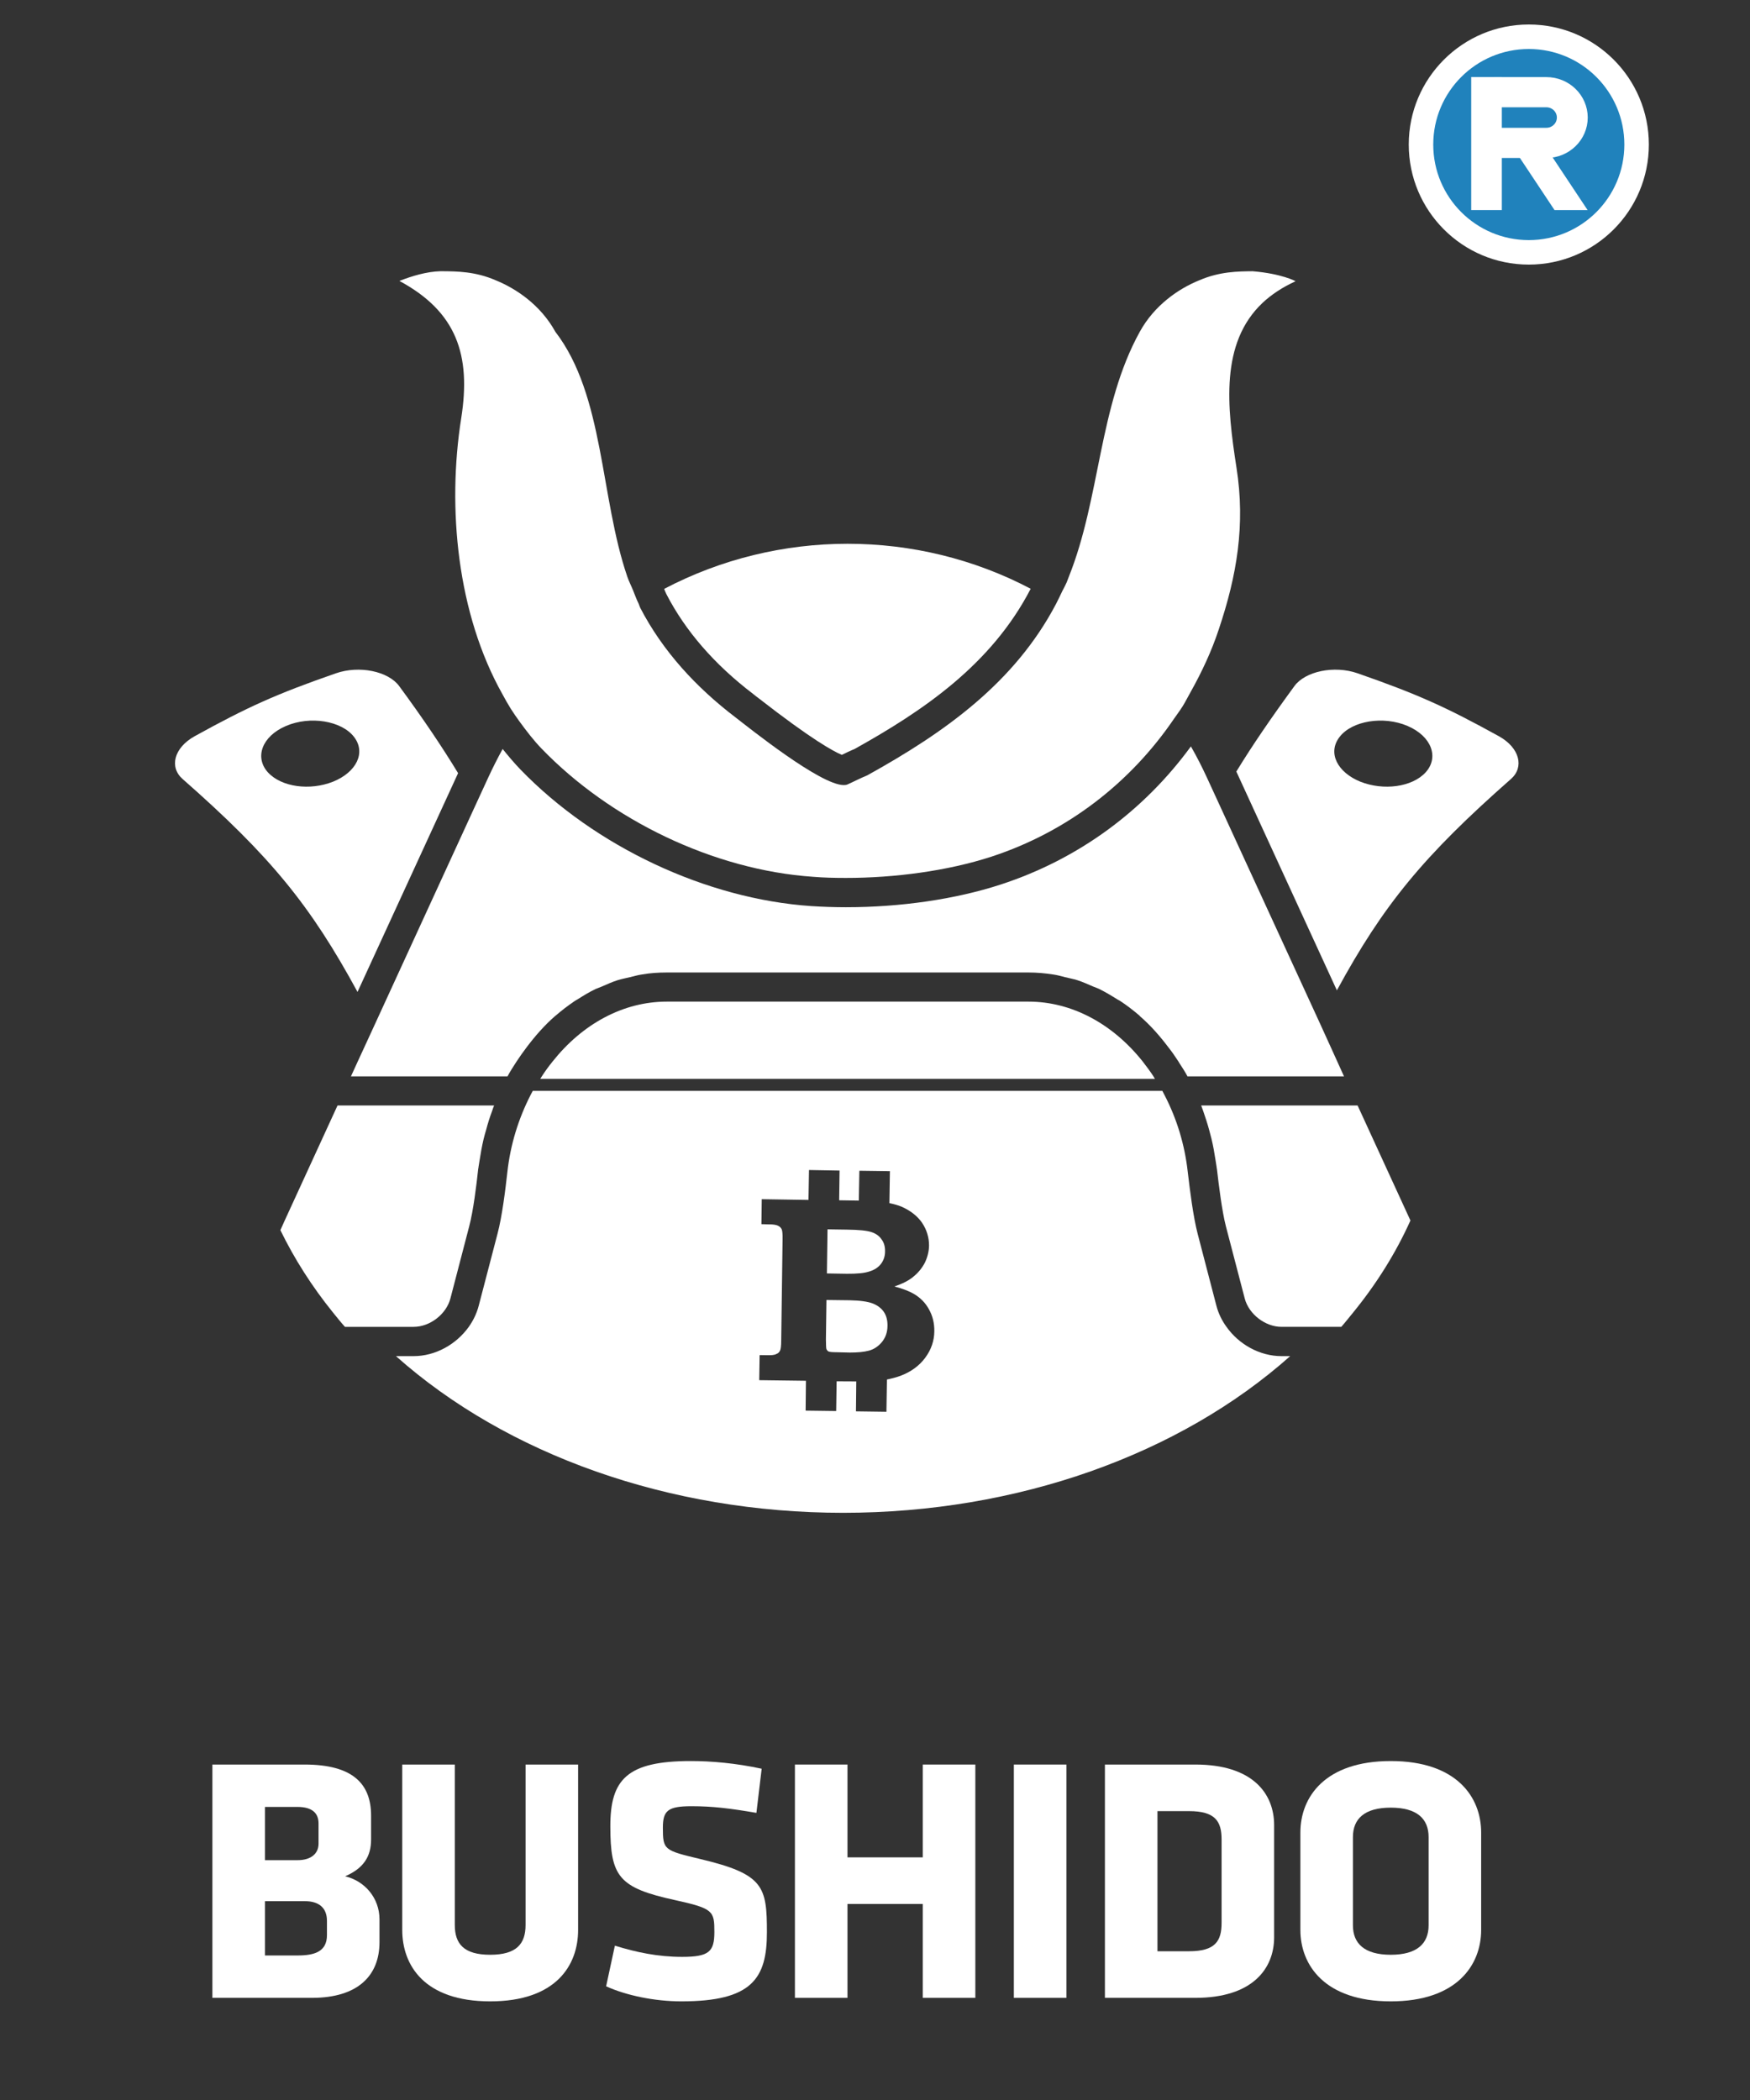 <?xml version="1.0" encoding="utf-8"?>
<!-- Generator: Adobe Illustrator 16.0.0, SVG Export Plug-In . SVG Version: 6.00 Build 0)  -->
<!DOCTYPE svg PUBLIC "-//W3C//DTD SVG 1.1//EN" "http://www.w3.org/Graphics/SVG/1.1/DTD/svg11.dtd">
<svg version="1.1" id="Layer_1" xmlns="http://www.w3.org/2000/svg" xmlns:xlink="http://www.w3.org/1999/xlink" x="0px" y="0px"
	 width="200px" height="240px" viewBox="0 0 200 240" enable-background="new 0 0 200 240" xml:space="preserve">
	 <rect x="0" y="0" width="200" height="240" fill="#333333" stroke="none"/>
	 <style type="text/css"><![CDATA[
		#C1 {fill:#2082BC}
		#P1,#P2 {fill:none;stroke:#FFF}
		#P1 {stroke-width:25;stroke-linecap:square}
		#P2 {stroke-width:28}
		#C0,#P1,#P0 {fill:#FFF}
		]]>
	</style>
	<g transform="scale(0.14) translate(1150,20)">
		<circle id="C0" cx="98" cy="98" r="98"/>
		<circle id="C1" cx="98" cy="98" r="78"/>
		<path id="P0" d="M 77.46,98.79 L 112.47,151.5 L 139.47,151.50 L 104.46,98.79 L 77.46,98.79 z" transform="translate(6.53,0)"/>
		<path id="P1" d="M 50.16,139.00 L 50.16,55.39" transform="translate(13.32,0)"/>
		<path id="P2" transform="matrix(0.9,0,0,.88,-9.93,1)" d="M 88.54,61.66 L 135.86,61.66 C 148.84,61.66 159.38,72.20 159.38,85.18 C 159.38,98.16 148.84,108.69 135.86,108.69 L 88.54,108.69"/>
	</g>
	<g transform="translate(20, 30)">
		<path fill="#FFFFFF" d="M32.353,58.359c-1.846-3.034-4.001-6.238-6.74-9.96c-1.244-1.679-4.539-2.381-7.222-1.451
			c-6.814,2.368-10.066,3.837-16.156,7.198c-2.364,1.325-2.905,3.527-1.372,4.879c10.072,8.851,14.642,14.48,19.996,24.338
			L32.353,58.359z M18.051,59.34c-2.641,1.042-5.875,0.619-7.425-1.063c-1.55-1.701-0.719-4.116,2.058-5.309
			c2.771-1.188,6.352-0.588,7.771,1.244C21.871,56.038,20.697,58.277,18.051,59.34z"/>
		<path fill="#FFFFFF" d="M97.547,84.472H56.2c-4.963,0-9.625,2.529-13.056,6.854c-0.423,0.525-0.833,1.08-1.21,1.668
			c-0.063,0.098-0.131,0.212-0.194,0.309h70.254c-0.07-0.097-0.117-0.211-0.182-0.309c-0.39-0.589-0.8-1.144-1.208-1.668
			C107.164,87.001,102.491,84.472,97.547,84.472z"/>
		<path fill="#FFFFFF" d="M114.687,91.326c0.014,0.037,0.047,0.065,0.063,0.114c0.327,0.508,0.669,1.013,0.962,1.571h17.888
			l-0.764-1.685l-0.753-1.662l-1.302-2.858l-11.527-25.071l-1.322-2.872c-0.572-1.241-1.174-2.418-1.829-3.559
			c-5.368,7.347-12.83,12.88-21.739,15.785c-5.142,1.679-11.427,2.594-17.695,2.594c-1.357,0-2.694-0.05-3.968-0.131
			c-11.948-0.812-24.68-6.773-33.232-15.618c-0.72-0.753-1.386-1.539-2.024-2.336c-0.585,1.062-1.126,2.139-1.648,3.266l-1.405,3.052
			L22.886,86.971l-1.24,2.693l-0.767,1.662l-0.77,1.685h17.894c0.309-0.583,0.666-1.126,1.026-1.685
			c0.378-0.568,0.764-1.124,1.176-1.662c0.976-1.291,2.035-2.499,3.215-3.527c0.028-0.017,0.047-0.031,0.065-0.051
			c0.699-0.602,1.419-1.157,2.171-1.665c0.098-0.081,0.215-0.131,0.327-0.195c0.666-0.423,1.355-0.847,2.071-1.19
			c0.249-0.114,0.491-0.179,0.736-0.293c0.602-0.263,1.208-0.541,1.843-0.736c0.427-0.131,0.881-0.212,1.341-0.326
			c0.454-0.098,0.893-0.246,1.369-0.31c0.928-0.164,1.877-0.229,2.839-0.229H97.53c0.962,0,1.91,0.083,2.844,0.229
			c0.469,0.064,0.909,0.195,1.366,0.31c0.444,0.114,0.915,0.195,1.339,0.326c0.622,0.195,1.241,0.474,1.843,0.736
			c0.246,0.106,0.494,0.179,0.72,0.293c0.72,0.359,1.402,0.767,2.072,1.19c0.117,0.064,0.231,0.114,0.343,0.195
			c0.766,0.508,1.486,1.063,2.189,1.665c0,0.02,0.016,0.034,0.03,0.051c1.193,1.028,2.256,2.236,3.231,3.527
			C113.92,90.183,114.311,90.741,114.687,91.326z"/>
		<path fill="#FFFFFF" d="M31.472,118.408l2.152-8.259c0.475-1.796,0.832-4.732,1.03-6.578c0.016-0.064,0.033-0.132,0.033-0.196
			c0.033-0.245,0.081-0.474,0.115-0.719c0.131-0.848,0.279-1.681,0.472-2.499c0.083-0.34,0.181-0.683,0.278-1.009
			c0.198-0.753,0.421-1.469,0.688-2.172c0.062-0.212,0.146-0.424,0.229-0.636H18.575l-6.107,13.301
			c-0.145,0.313-0.276,0.639-0.424,0.948c1.604,3.297,3.606,6.431,5.99,9.386c0.458,0.555,0.898,1.127,1.388,1.665h7.85
			C29.137,121.639,30.995,120.203,31.472,118.408z"/>
		<path fill="#FFFFFF" d="M66.06,49.299c0.245,0.195,0.362,0.296,0.605,0.472c6.073,4.735,8.585,6.104,9.547,6.5
			c0.474-0.232,0.931-0.46,1.453-0.672c7.883-4.393,15.651-9.66,20.127-18.312c-6.511-3.43-13.71-5.142-20.927-5.142
			c-7.213,0-14.444,1.729-20.961,5.156c0.084,0.198,0.15,0.407,0.249,0.588C58.322,42.102,61.651,45.938,66.06,49.299z"/>
		<path fill="#FFFFFF" d="M32.71,17.795c-1.618,10.25-0.471,22.346,4.734,31.584c0.295,0.541,0.591,1.079,0.918,1.601
			c0.323,0.507,0.65,0.978,0.992,1.452c0.798,1.093,1.618,2.17,2.546,3.131c7.853,8.132,19.623,13.862,31.029,14.643
			c1.208,0.101,2.465,0.129,3.74,0.129c5.566,0,11.605-0.795,16.636-2.43c8.713-2.855,15.91-8.471,20.872-15.768
			c0.329-0.471,0.686-0.949,0.992-1.436c0.332-0.538,0.605-1.096,0.921-1.648c1.257-2.25,2.367-4.604,3.198-7.119
			c2.071-6.169,3.053-11.93,2.027-18.474c-1.09-7.022-1.882-14.238,2.967-18.839c1.013-0.947,2.253-1.779,3.787-2.481
			c0,0-1.575-0.865-4.913-1.141c-1.615,0.017-3.756,0.017-6.121,1.046c-2.32,0.942-5.091,2.818-6.773,5.873
			c-4.701,8.504-4.492,19-8.128,28.043c-0.081,0.198-0.147,0.407-0.231,0.603c-0.139,0.326-0.309,0.622-0.468,0.934
			c-0.231,0.505-0.477,0.976-0.717,1.469c-4.724,9.023-12.687,14.707-21.612,19.65c-0.804,0.326-1.471,0.686-2.24,1.029
			c-0.131,0.064-0.278,0.077-0.441,0.077c-2.676,0-10.838-6.558-12.405-7.766c-4.453-3.398-8.273-7.523-10.855-12.503
			c-0.064-0.145-0.115-0.31-0.176-0.46c-0.248-0.488-0.426-1.01-0.641-1.531c-0.209-0.524-0.472-1.015-0.653-1.55
			c-3.118-9.097-2.626-20.716-8.226-27.996c-1.681-3.054-4.472-4.93-6.792-5.873c-2.348-1.03-4.471-1.03-6.087-1.046h-0.276
			c-1.55,0.045-3.217,0.538-4.668,1.108C32.172,5.618,33.856,10.565,32.71,17.795z"/>
		<path fill="#FFFFFF" d="M120.169,121.639c-0.524-0.72-0.915-1.517-1.144-2.384l-2.152-8.257c-0.51-1.959-0.882-4.963-1.127-7.035
			c-0.342-3.134-1.257-6.106-2.643-8.783l-0.263-0.508H40.889l-0.229,0.427c-1.417,2.758-2.332,5.73-2.677,8.864
			c-0.229,2.072-0.605,5.076-1.124,7.035l-2.156,8.257c-0.229,0.867-0.619,1.664-1.126,2.384c-1.439,2.008-3.807,3.347-6.305,3.347
			h-2.021c12.651,11.262,31.213,17.907,51.106,17.907c19.898,0,38.441-6.645,51.092-17.907h-0.999
			C123.973,124.986,121.59,123.647,120.169,121.639z M85.751,125.156c-0.675,0.92-1.62,1.62-2.838,2.08
			c-0.447,0.167-0.969,0.301-1.548,0.424l-0.059,3.684l-3.482-0.047l0.036-3.421c-0.083,0-0.169,0.014-0.253,0l-1.993-0.011
			l-0.051,3.396l-3.491-0.045l0.036-3.413l-5.339-0.069l0.045-2.867l0.825,0.014c0.53,0.014,0.892-0.024,1.081-0.137
			c0.209-0.069,0.344-0.214,0.428-0.385c0.083-0.17,0.133-0.557,0.133-1.148l0.156-11.542c0.014-0.616-0.026-1.003-0.095-1.171
			c-0.086-0.181-0.219-0.315-0.398-0.402c-0.196-0.108-0.571-0.181-1.101-0.167l-0.823-0.025l0.037-2.854l5.342,0.084l0.059-3.418
			l3.494,0.062l-0.047,3.396l2.247,0.036l0.062-3.41l3.491,0.047l-0.059,3.653c0.519,0.109,1.003,0.242,1.399,0.41
			c1.003,0.446,1.791,1.051,2.334,1.834c0.533,0.8,0.798,1.671,0.798,2.602c-0.012,0.675-0.171,1.316-0.472,1.947
			c-0.301,0.591-0.736,1.135-1.294,1.595c-0.555,0.472-1.291,0.831-2.188,1.138c0.957,0.251,1.695,0.542,2.213,0.843
			c0.725,0.426,1.316,1.003,1.729,1.764c0.424,0.753,0.627,1.584,0.616,2.513C86.77,123.245,86.417,124.252,85.751,125.156z"/>
		<path fill="#FFFFFF" d="M117.278,96.34c0.083,0.211,0.153,0.424,0.231,0.636c0.245,0.72,0.488,1.439,0.684,2.172
			c0.08,0.326,0.181,0.669,0.264,1.009c0.198,0.817,0.343,1.651,0.472,2.499c0.033,0.245,0.081,0.474,0.114,0.719
			c0,0.082,0.014,0.148,0.033,0.213c0.212,1.829,0.569,4.781,1.026,6.561l2.156,8.259c0.474,1.795,2.351,3.231,4.193,3.231h6.84
			c0.477-0.538,0.915-1.11,1.377-1.665c2.671-3.282,4.86-6.79,6.525-10.487l-6.04-13.148H117.278z"/>
		<path fill="#FFFFFF" d="M151.313,54.146c-6.09-3.361-9.33-4.816-16.159-7.198c-2.677-0.931-5.975-0.229-7.214,1.451
			c-2.674,3.658-4.818,6.79-6.644,9.779l11.491,25.007c5.304-9.759,9.896-15.358,19.896-24.159
			C154.218,57.673,153.681,55.47,151.313,54.146z M142.923,58.277c-1.548,1.682-4.802,2.105-7.445,1.063
			c-2.624-1.063-3.801-3.302-2.375-5.128c1.413-1.832,4.988-2.432,7.766-1.244C143.641,54.162,144.476,56.577,142.923,58.277z"/>
		<path fill="#FFFFFF" d="M79.408,115.293c0.569-0.179,0.99-0.471,1.291-0.87c0.29-0.396,0.449-0.859,0.449-1.386
			c0.014-0.549-0.108-1.006-0.398-1.394c-0.254-0.385-0.642-0.664-1.161-0.834c-0.507-0.167-1.427-0.266-2.755-0.279l-2.261-0.033
			l-0.07,5.039l2.27,0.037C77.955,115.583,78.842,115.5,79.408,115.293z"/>
		<path fill="#FFFFFF" d="M79.745,118.968c-0.58-0.218-1.424-0.34-2.609-0.365l-2.683-0.033l-0.062,4.484
			c0,0.627,0.026,1.004,0.051,1.11c0.061,0.133,0.142,0.245,0.253,0.292c0.12,0.053,0.421,0.084,0.918,0.084l1.51,0.036
			c0.882,0,1.607-0.062,2.189-0.218c0.577-0.156,1.074-0.493,1.484-0.99c0.413-0.511,0.63-1.127,0.63-1.849
			c0.011-0.619-0.121-1.135-0.399-1.562C80.738,119.523,80.314,119.197,79.745,118.968z"/>
	</g>
	<g transform="translate(20, 30)">
		<path fill="#FFFFFF" d="M15.645,198.327H4.273v-26.665h10.53c5.565,0,7.607,2.242,7.607,5.846v2.722
			c0,1.922-0.841,3.284-2.964,4.204c2.203,0.52,3.924,2.442,3.924,4.925v2.602C23.372,195.725,20.97,198.327,15.645,198.327
			M16.405,178.388c0-1.162-0.721-1.882-2.402-1.882H10.28v6.085h3.723c1.602,0,2.402-0.8,2.402-1.882V178.388z M17.366,189.519
			c0-1.481-0.921-2.243-2.523-2.243H10.28v6.206h3.723c1.881,0,3.363-0.4,3.363-2.322V189.519z"/>
		<path fill="#FFFFFF" d="M46.07,171.662v18.898c0,4.044-2.522,8.167-10.049,8.167c-7.527,0-10.05-4.124-10.05-8.167v-18.898h6.006
			v18.337c0,2.162,1.041,3.403,4.044,3.403s4.044-1.242,4.044-3.403v-18.337H46.07z"/>
		<path fill="#FFFFFF" d="M57.879,198.727c-3.083,0-6.326-0.68-8.608-1.721l1.001-4.645c2.442,0.761,4.924,1.281,7.687,1.281
			c3.083,0,3.684-0.601,3.684-2.842c0-2.403-0.12-2.683-4.484-3.644c-6.446-1.401-7.407-2.683-7.407-8.448
			c0-5.325,1.882-7.447,9.209-7.447c2.322,0,5.125,0.24,8.087,0.88l-0.601,5.045c-3.043-0.521-5.005-0.761-7.407-0.761
			c-2.683,0-3.283,0.481-3.283,2.443c0,2.562,0.12,2.602,4.324,3.604c7.207,1.722,7.567,3.122,7.567,8.368
			C67.648,196.125,65.927,198.727,57.879,198.727"/>
		<polygon fill="#FFFFFF" points="85.462,198.327 85.462,187.597 76.854,187.597 76.854,198.327 70.848,198.327 70.848,171.662
			76.854,171.662 76.854,182.271 85.462,182.271 85.462,171.662 91.467,171.662 91.467,198.327 	"/>
		<rect x="95.869" y="171.662" fill="#FFFFFF" width="6.006" height="26.665"/>
		<path fill="#FFFFFF" d="M116.607,198.327h-10.331v-26.665h10.331c6.565,0,9.008,3.323,9.008,6.927V191.4
			C125.616,194.964,123.173,198.327,116.607,198.327 M119.61,180.229c0-2.082-0.721-3.243-3.724-3.243h-3.604v16.015h3.604
			c3.003,0,3.724-1.161,3.724-3.243V180.229z"/>
		<path fill="#FFFFFF" d="M149.275,190.56c0,4.044-2.803,8.167-10.33,8.167s-10.33-4.124-10.33-8.167v-11.131
			c0-4.043,2.803-8.167,10.33-8.167s10.33,4.124,10.33,8.167V190.56z M143.269,179.949c0-2.082-1.321-3.362-4.324-3.362
			s-4.325,1.28-4.325,3.362v10.089c0,2.083,1.322,3.364,4.325,3.364s4.324-1.281,4.324-3.364V179.949z"/>
	</g>
</svg>